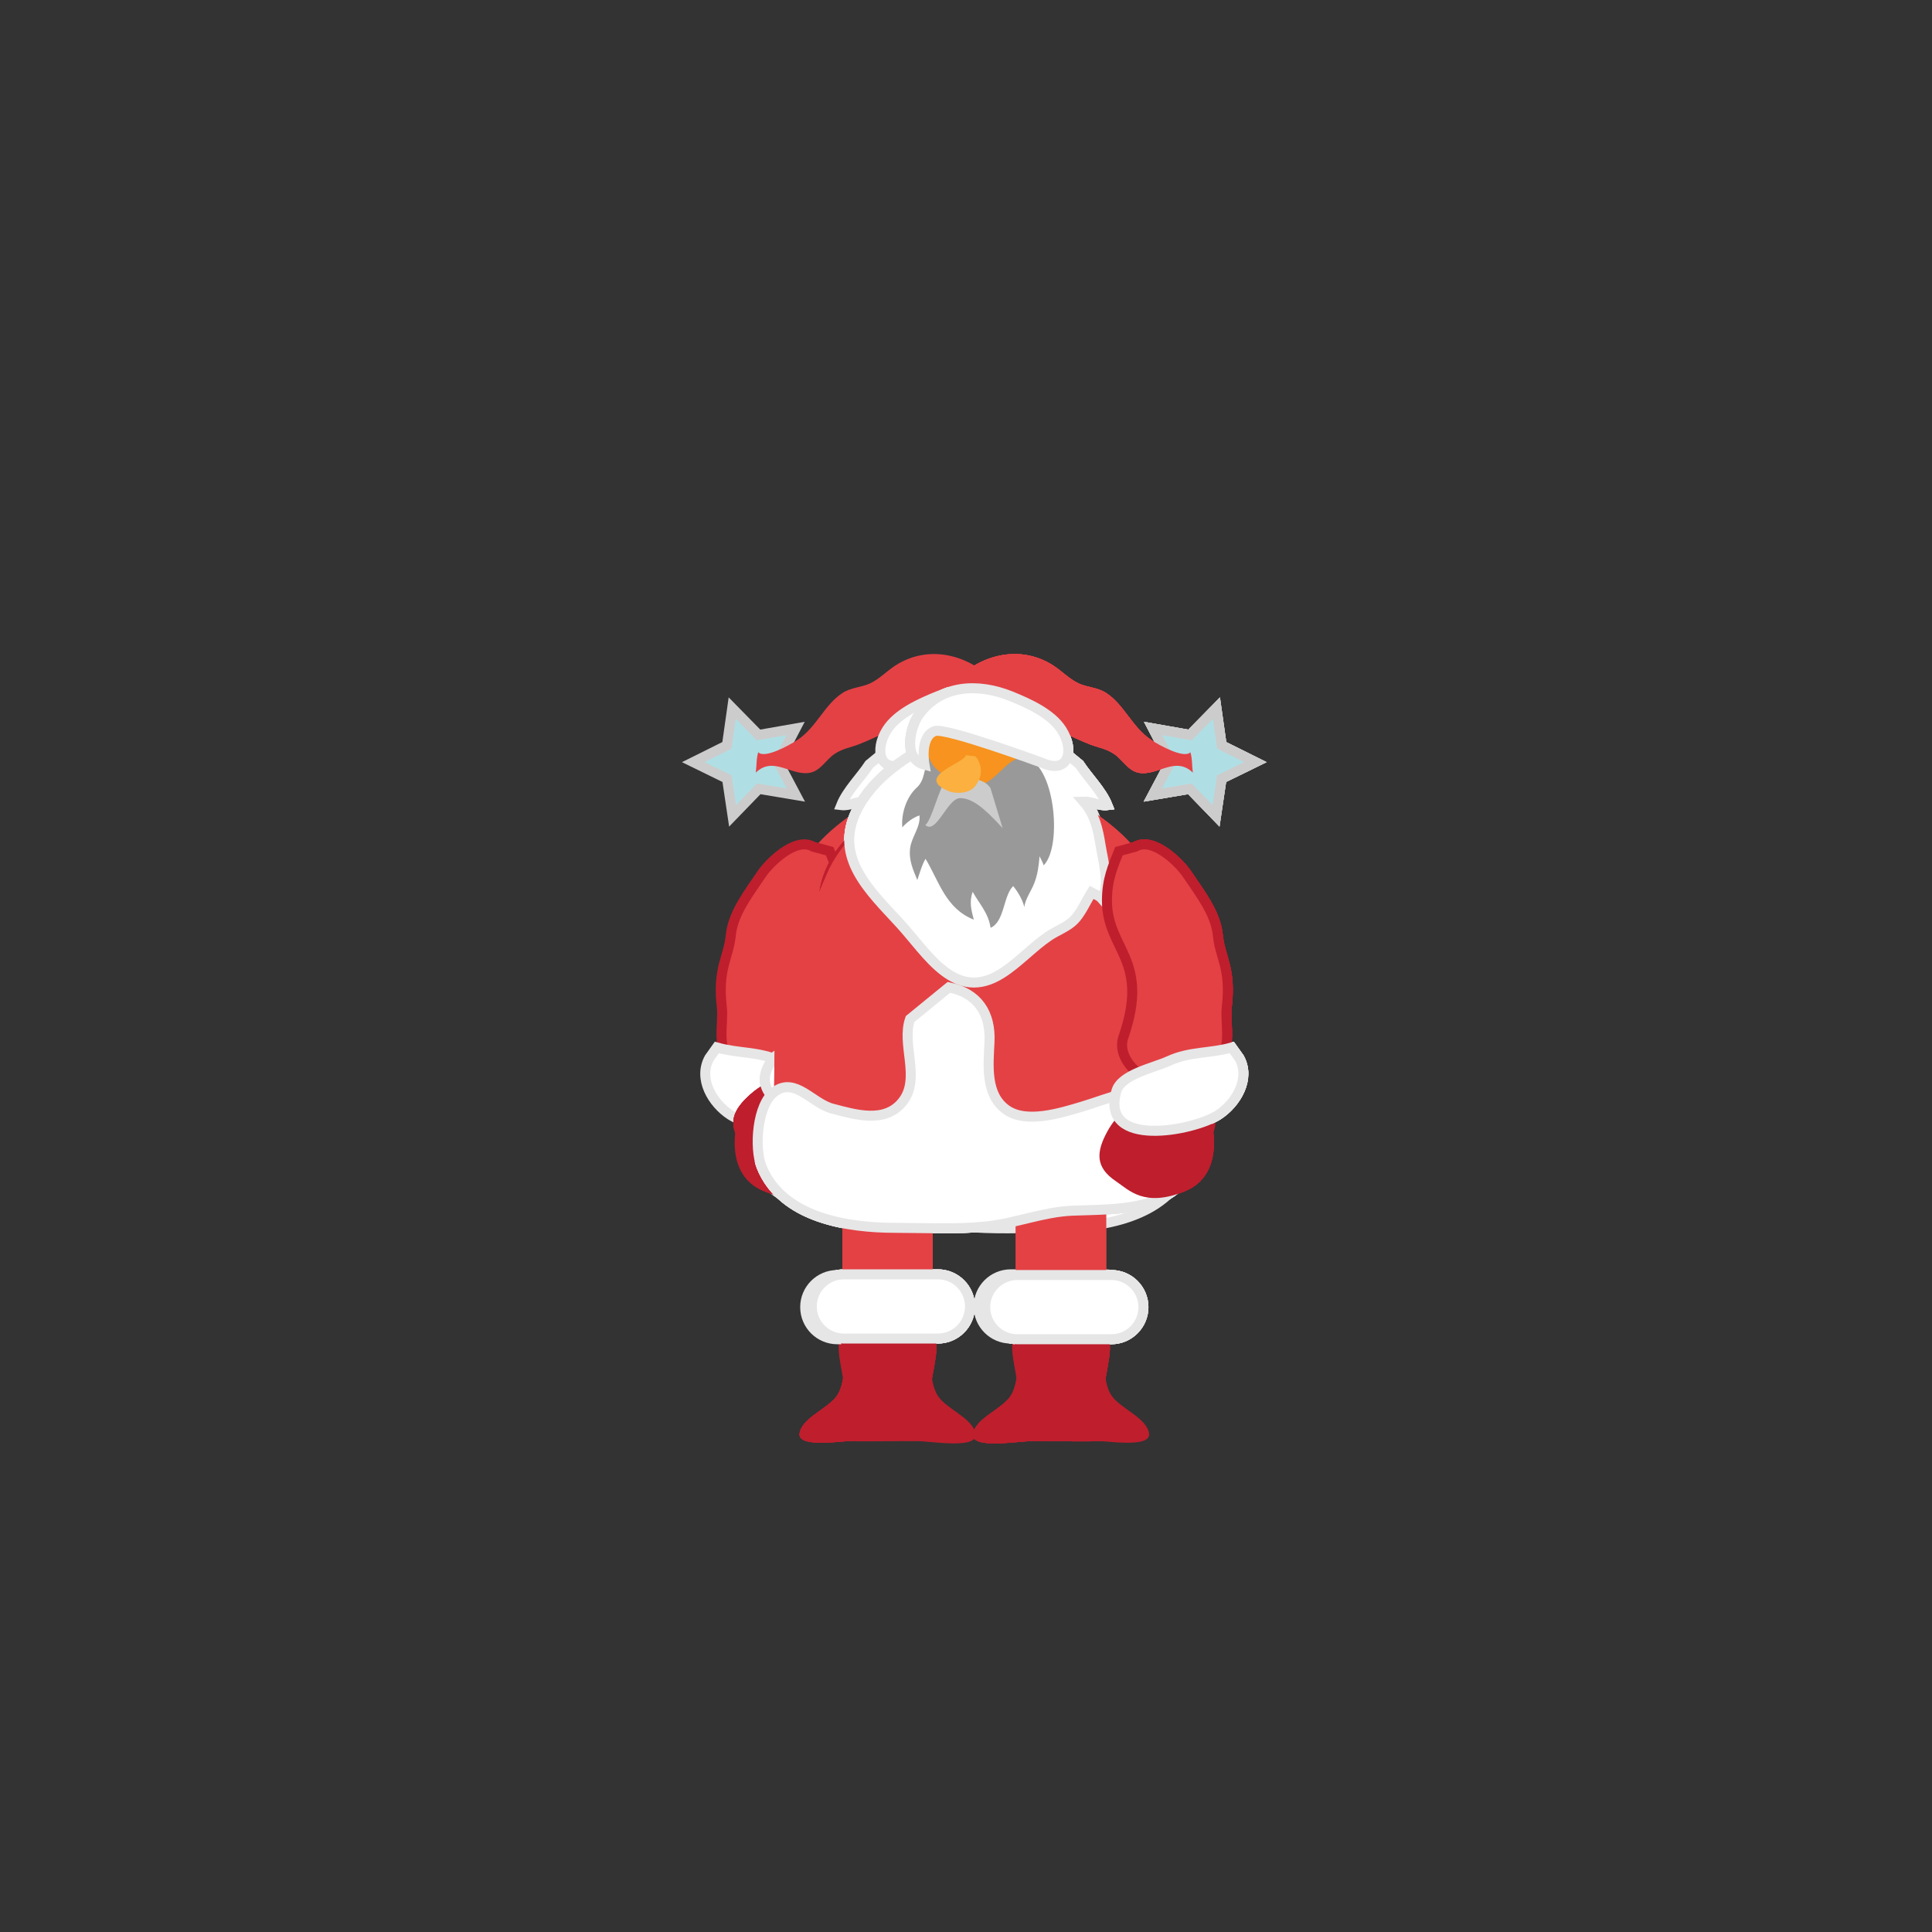 <?xml version="1.0" encoding="utf-8"?>
<!-- Generator: Adobe Illustrator 13.0.0, SVG Export Plug-In . SVG Version: 6.00 Build 14948)  -->
<!DOCTYPE svg PUBLIC "-//W3C//DTD SVG 1.1//EN" "http://www.w3.org/Graphics/SVG/1.1/DTD/svg11.dtd">
<svg version="1.1" xmlns="http://www.w3.org/2000/svg" xmlns:xlink="http://www.w3.org/1999/xlink" x="0px" y="0px" width="193px"
	 height="193px" viewBox="0 0 193 193" enable-background="new 0 0 193 193" xml:space="preserve">
<rect x="0" y="0" width="193" height="193" fill="#333333" stroke="none"/>
<g>
<g id="Santaclausdroit">
	<g id="Pied_x5F_gauche">
		<path fill="#BF1E2D" d="M111.063,133.247c-0.886,1.141-1.031,4.651-0.039,6.142c0.878,1.316,3.457,2.207,3.755,3.755
			c0.31,1.606-4.412,0.76-5.906,0.743c-2.49-0.027-5.008,0.102-7.487-0.023c-0.088-1.739,0.29-3.307,0.29-4.983
			c0-1.341-0.826-3.858-0.486-5.007c0.596-2.01,7.495-2.183,8.622-0.782L111.063,133.247z"/>
		<rect x="101.5" y="115.5" fill="#E44145" width="9" height="14"/>
		<path fill="#FFFFFF" stroke="#E6E6E6" d="M113.566,130.51c0,1.771-1.437,3.207-3.207,3.207h-9.389
			c-1.771,0-3.207-1.437-3.207-3.207l0,0c0-1.771,1.437-3.208,3.207-3.208h9.389C112.13,127.302,113.566,128.738,113.566,130.51
			L113.566,130.51z"/>

		<animateTransform id="santaclaus_anim_1" attributeName="transform"
		    type="translate"
		    additive="sum"
		    from="0"
		    to="-20"
		    begin="0;santaclaus_anim_2.end"
		    dur="0.5s"
		  />	
		<animateTransform id="santaclaus_anim_2" attributeName="transform"
		    type="translate"
		    additive="sum"
		    from="-20"
		    to="0"
		    begin="santaclaus_anim_1.end"
		    dur="0.5s"
		  />			

	</g>
	<g id="Pied_x5F_droit">
		<animateTransform id="santaclaus_anim_3" attributeName="transform"
		    type="translate"
		    additive="sum"
		    from="0 0"
		    to="20 0"
		    begin="0;santaclaus_anim_4.end"
		    dur="0.5s"
		    
		  />		
		<animateTransform id="santaclaus_anim_4" attributeName="transform"
		    type="translate"
		    additive="sum"
		    from="20 0"
		    to="0 0"
		    begin="santaclaus_anim_3.end"
		    dur="0.5s"
		  />	
		
		

		<path fill="#BF1E2D" d="M93.737,133.314c-0.886,1.141-1.031,4.652-0.039,6.143c0.878,1.316,3.457,2.207,3.755,3.754
			c0.31,1.607-4.412,0.76-5.906,0.744c-2.49-0.027-5.008,0.102-7.487-0.023c-0.088-1.74,0.29-3.307,0.29-4.984
			c0-1.34-0.826-3.857-0.486-5.006c0.596-2.01,7.495-2.184,8.622-0.783L93.737,133.314z"/>
		<rect x="84.174" y="115.568" fill="#E44145" width="9" height="14"/>
		<path fill="#FFFFFF" stroke="#E6E6E6" d="M96.24,130.578c0,1.77-1.437,3.207-3.207,3.207h-9.389c-1.771,0-3.207-1.438-3.207-3.207
			l0,0c0-1.771,1.437-3.209,3.207-3.209h9.389C94.804,127.369,96.24,128.807,96.24,130.578L96.24,130.578z"/>
	</g>
	<g id="Bras_x5F_gauche">
		
		<path fill="#E44145" stroke="#BF1E2D" d="M107.423,83.504c-2.045-0.378-3.626,3.126-3.912,4.266
			c-0.566,2.249-1.386,4.687-0.845,6.829c0.565,2.24-0.152,3.555,1.587,7.064c0.797,1.605,0.811,4.148,2.984,5.088
			c1.509,0.653,4.668,0.474,6.126-0.449c1.902-1.205,2.856-3.785,1.621-5.316c-5.17-6.414-1.392-8.731-3.063-13.375
			c-0.719-1.998-1.732-3.032-2.798-4.241L107.423,83.504z"/>
		<path fill="#BF1E2D" d="M109.615,112.147c-0.644-2.39,2.513-3.25,4.365-3.804c2.392-0.716,3.87-0.661,5.729,0.994
			c1.715,1.526,2.347,2.924,0.867,4.942c-0.938,1.278-1.782,3.465-6.142,3.283C110.075,117.383,109.615,112.147,109.615,112.147z"/>
		<path fill="#FFFFFF" stroke="#E6E6E6" d="M105.154,105.634c2.264-0.157,4.045-1.057,6.371-0.86
			c1.685,0.142,4.927-0.354,5.94,1.043c3.564,4.913-5.915,6.369-8.764,5.697c-2.079-0.49-4.278-2.303-3.897-4.642L105.154,105.634z"
			/>
	</g>
	<g id="Corp">
		<path fill="#E44145" d="M99.63,75.5c1.244,1.477,9.951,5.908,12.438,11.816c2.488,5.908,5.236,10.984,5.236,18.369
			s0.646,10.365-0.599,13.32c-1.244,2.953-15.832,3.759-18.32,3.759c-2.487,0-19.902-4.431-19.902-4.431s-1.244-25.11,1.244-31.018
			c2.488-5.908,11.195-8.862,12.439-10.34C93.41,75.5,99.63,75.5,99.63,75.5z"/>
		<path fill="#FFFFFF" stroke="#E6E6E6" d="M103.747,101.798c0.896,2.531-1.081,5.889,0.717,8.219
			c1.748,2.265,4.777,1.326,7.047,0.733c2.024-0.529,3.699-3.165,5.735-1.717c1.823,1.295,2.065,5.676,1.352,7.478
			c-2.07,5.226-8.761,6.14-13.331,6.144c-2.964,0.003-6.137,0.176-9.125-0.136c-2.939-0.306-5.668-1.452-8.605-1.576
			c-4.441-0.187-11.225,0.222-12.33-5.79c-0.559-3.039,0.558-4.943,3.217-5.76c3.003-0.922,5.305,0.305,8.104,1.143
			c2.157,0.646,5.572,1.729,7.564,0.35c2.163-1.497,1.832-4.471,1.722-6.804c-0.134-2.838,1.158-4.865,4.053-5.452L103.747,101.798z
			"/>
		<path fill="#FFFFFF" stroke="#E6E6E6" d="M86.835,76.355c-0.857,1.305-2.218,2.627-2.799,4.075
			c0.837,0.104,1.571-0.392,2.385-0.36c-1.142,1.312-1.451,2.777-1.72,4.459c-0.216,1.349-0.966,4.069-0.105,5.239
			c0.28-0.321,0.719-0.435,1.028-0.607c0.555,0.887,1.075,2.111,1.798,2.806c0.687,0.659,1.673,1.007,2.437,1.521
			c1.66,1.116,3.054,2.693,4.754,3.766c4.637,2.928,7.368-1.973,10.143-4.996c2.971-3.238,6.646-6.575,4.347-11.255
			c-1.697-3.456-5.146-5.524-8.352-7.23c-1.747-0.93-3.327-1.872-5.327-1.866c-1.062,0.003-1.924-0.185-2.881-0.241L86.835,76.355z"
			/>
	</g>
	<g id="Tete">
		<ellipse fill="#F7931E" stroke="#FFFFFF" cx="96.5" cy="75.5" rx="6" ry="5"/>
		<path fill="#999999" d="M101.875,75.703c0.532,1.098,0.346,2.193,1.214,2.984c1.029,0.939,1.559,2.599,1.433,3.959
			c-0.463-0.517-1.094-0.987-1.714-1.19c-0.125,1.154,0.775,2.118,0.93,3.24c0.162,1.181-0.277,2.18-0.715,3.213
			c-0.239-0.686-0.438-1.471-0.818-2.118c-1.362,2.251-1.99,4.95-4.824,6.081c0.263-0.978,0.465-1.796,0.115-2.782
			c-0.752,1.318-1.563,2.114-1.792,3.596c-1.399-0.61-1.252-3.18-2.254-4.173c-0.483,0.588-0.946,1.365-1.116,2.114
			c-0.067-0.784-0.692-1.626-0.983-2.373c-0.357-0.917-0.449-1.706-0.541-2.734c-0.075,0.243-0.324,0.591-0.407,0.925
			c-1.934-1.915-1.096-10.392,1.941-10.744c1.644-0.191,2.801,2.486,4.499,2.72c2.235,0.308,4.313-1.454,4.673-2.079L101.875,75.703
			z"/>
		<path fill="#CCCCCC" d="M95.715,78.731c0.451-0.691,1.239-0.884,2.071-1.04c0.893-0.167,1.496-0.42,2.329,0.237
			c0.704,0.557,1.442,4.022,2.115,4.489c-1.105,1.007-2.209-2.687-3.479-2.687c-1.215,0-2.429,1-4.251,3L95.715,78.731z"/>
		<path fill="#FBB040" d="M98.188,75.436c-0.008,0.767,5.146,2.101,1.799,3.563c-0.806,0.352-2.154,0.272-2.722-0.438
			c-1.365-1.707,0.054-3.169-0.016-3.014"/>
	</g>
	<g id="Bonet">
		<polygon fill="#AFDFE5" stroke="#CCCCCC" points="79.5,79.422 75.795,78.8 73.182,81.5 72.629,77.784 69.255,76.133 
			72.618,74.459 73.145,70.739 75.777,73.42 79.477,72.772 77.74,76.104 		"/>
		<path fill="#E44145" d="M99.903,68.377c-0.004,0.12,0,0.24,0.007,0.359c-2.609-3.274-6.975-4.501-10.458-2.259
			c-0.868,0.559-1.615,1.367-2.549,1.797c-0.873,0.402-1.879,0.391-2.741,0.951c-1.815,1.181-2.592,3.422-4.49,4.686
			c-0.853,0.568-3.32,1.909-3.926,1.235c-0.201,0.619-0.153,1.39-0.248,2.039c1.754-1.705,3.548,0.364,5.402,0.014
			c1.071-0.202,1.572-1.262,2.447-1.866c0.801-0.553,1.596-0.645,2.446-0.977c1.837-0.717,3.683-1.728,5.562-2.552
			c2.241-0.982,4.06-1.143,6.376-1.527c0.502-0.083,1.791-0.587,1.493-0.407"/>
		<path fill="#FFFFFF" stroke="#000000" d="M100.988,73.536"/>
		<path fill="#FFFFFF" stroke="#E6E6E6" d="M101.281,73.031c-1.076-0.386-10.754,3.183-10.754,3.183
			c-2.645,1.163-3.215-1.264-1.931-3.294c1.043-1.648,3.35-2.667,5.055-3.361c3.254-1.324,7.035-1.221,9.23,1.864
			c0.844,1.187,1.634,4.39-0.569,4.968C102.313,76.391,102.827,73.585,101.281,73.031z"/>
	</g>
	<g id="Bras_x5F_droit">
		<path fill="#E44145" stroke="#BF1E2D" d="M81.236,84.583c-1.796-1.047-4.47,1.715-5.125,2.69c-1.294,1.924-2.889,3.941-3.106,6.14
			c-0.227,2.299-1.347,3.292-0.898,7.184c0.206,1.781-0.642,4.179,1.085,5.799c1.199,1.125,4.232,2.025,5.916,1.65
			c2.198-0.49,3.969-2.595,3.326-4.453c-2.694-7.786,1.646-8.688,1.646-13.623c0-2.123-0.604-3.439-1.197-4.938L81.236,84.583z"/>
		<path fill="#BF1E2D" d="M73.603,112.278c0.203-2.467,3.465-2.208,5.396-2.103c2.492,0.137,3.866,0.688,5.055,2.876
			c1.096,2.017,1.218,3.546-0.857,4.943c-1.316,0.886-2.851,2.657-6.892,1.011S73.603,112.278,73.603,112.278z"/>
		<path fill="#FFFFFF" stroke="#E6E6E6" d="M71.61,104.638c2.184,0.619,4.164,0.376,6.286,1.348
			c1.538,0.704,4.757,1.335,5.238,2.993c1.69,5.829-7.723,3.99-10.176,2.395c-1.791-1.166-3.246-3.616-2.096-5.688L71.61,104.638z"
			/>
	</g>
</g>
<g id="Santaclausgauche">
	<g id="G_x5F_Pied_x5F_gauche">
		<path fill="#BF1E2D" d="M83.598,133.247c0.886,1.141,1.031,4.651,0.039,6.142c-0.878,1.316-3.457,2.207-3.755,3.755
			c-0.31,1.606,4.412,0.76,5.906,0.743c2.49-0.027,5.008,0.102,7.487-0.023c0.088-1.739-0.29-3.307-0.29-4.983
			c0-1.341,0.826-3.858,0.486-5.007c-0.596-2.01-7.495-2.183-8.622-0.782L83.598,133.247z"/>
		<rect x="84.161" y="115.5" fill="#E44145" width="9" height="14"/>
		<path fill="#FFFFFF" stroke="#E6E6E6" d="M81.095,130.51c0,1.771,1.437,3.207,3.207,3.207h9.389c1.771,0,3.207-1.437,3.207-3.207
			l0,0c0-1.771-1.437-3.208-3.207-3.208h-9.389C82.531,127.302,81.095,128.738,81.095,130.51L81.095,130.51z"/>

		<animateTransform id="g_santaclaus_anim_3" attributeName="transform"
		    type="translate"
		    additive="sum"
		    from="0 0"
		    to="20 0"
		    begin="0;g_santaclaus_anim_4.end"
		    dur="0.5s"
		    
		  />		
		<animateTransform id="g_santaclaus_anim_4" attributeName="transform"
		    type="translate"
		    additive="sum"
		    from="20 0"
		    to="0 0"
		    begin="g_santaclaus_anim_3.end"
		    dur="0.5s"
		  />	


	</g>

	<g id="G_x5F_Pied_x5F_droit">
		<path fill="#BF1E2D" d="M100.924,133.314c0.886,1.141,1.031,4.652,0.039,6.143c-0.878,1.316-3.457,2.207-3.755,3.754
			c-0.31,1.607,4.412,0.76,5.906,0.744c2.49-0.027,5.008,0.102,7.487-0.023c0.088-1.74-0.29-3.307-0.29-4.984
			c0-1.34,0.826-3.857,0.486-5.006c-0.596-2.01-7.495-2.184-8.622-0.783L100.924,133.314z"/>
		<rect x="101.487" y="115.568" fill="#E44145" width="9" height="14"/>
		<path fill="#FFFFFF" stroke="#E6E6E6" d="M98.421,130.578c0,1.77,1.437,3.207,3.207,3.207h9.389c1.771,0,3.207-1.438,3.207-3.207
			l0,0c0-1.771-1.437-3.209-3.207-3.209h-9.389C99.857,127.369,98.421,128.807,98.421,130.578L98.421,130.578z"/>

		<animateTransform id="g_santaclaus_anim_1" attributeName="transform"
		    type="translate"
		    additive="sum"
		    from="0"
		    to="-20"
		    begin="0;g_santaclaus_anim_2.end"
		    dur="0.5s"
		  />	
		<animateTransform id="g_santaclaus_anim_2" attributeName="transform"
		    type="translate"
		    additive="sum"
		    from="-20"
		    to="0"
		    begin="g_santaclaus_anim_1.end"
		    dur="0.5s"
		  />		

	</g>
	<g id="G_x5F_Bras_x5F_gauche">
		<path fill="#E44145" stroke="#BF1E2D" d="M87.238,83.504c2.045-0.378,3.626,3.126,3.912,4.266
			c0.566,2.249,1.386,4.687,0.845,6.829c-0.565,2.24,0.152,3.555-1.587,7.064c-0.797,1.605-0.811,4.148-2.984,5.088
			c-1.509,0.653-4.668,0.474-6.126-0.449c-1.902-1.205-2.856-3.785-1.621-5.316c5.17-6.414,1.392-8.731,3.063-13.375
			c0.719-1.998,1.732-3.032,2.798-4.241L87.238,83.504z"/>
		<path fill="#BF1E2D" d="M85.046,112.147c0.644-2.39-2.513-3.25-4.365-3.804c-2.392-0.716-3.87-0.661-5.729,0.994
			c-1.715,1.526-2.347,2.924-0.867,4.942c0.938,1.278,1.782,3.465,6.142,3.283C84.586,117.383,85.046,112.147,85.046,112.147z"/>
		<path fill="#FFFFFF" stroke="#E6E6E6" d="M89.507,105.634c-2.264-0.157-4.045-1.057-6.371-0.86
			c-1.685,0.142-4.927-0.354-5.94,1.043c-3.564,4.913,5.915,6.369,8.764,5.697c2.079-0.49,4.278-2.303,3.897-4.642L89.507,105.634z"
			/>


	</g>
	<g id="G_x5F_Corp">
		<path fill="#E44145" d="M95.031,75.5c-1.244,1.477-9.951,5.908-12.438,11.816c-2.488,5.908-5.236,10.984-5.236,18.369
			s-0.646,10.365,0.599,13.32c1.244,2.953,15.832,3.759,18.32,3.759c2.487,0,19.901-4.431,19.901-4.431s1.244-25.11-1.243-31.018
			c-2.488-5.908-11.195-8.862-12.439-10.34C101.251,75.5,95.031,75.5,95.031,75.5z"/>
		<path fill="#FFFFFF" stroke="#E6E6E6" d="M90.914,101.798c-0.896,2.531,1.081,5.889-0.717,8.219
			c-1.748,2.265-4.777,1.326-7.047,0.733c-2.024-0.529-3.699-3.165-5.735-1.717c-1.823,1.295-2.065,5.676-1.352,7.478
			c2.07,5.226,8.761,6.14,13.331,6.144c2.964,0.003,6.137,0.176,9.125-0.136c2.939-0.306,5.668-1.452,8.605-1.576
			c4.441-0.187,11.225,0.222,12.329-5.79c0.559-3.039-0.558-4.943-3.217-5.76c-3.003-0.922-5.305,0.305-8.104,1.143
			c-2.157,0.646-5.572,1.729-7.563,0.35c-2.163-1.497-1.832-4.471-1.722-6.804c0.134-2.838-1.158-4.865-4.053-5.452L90.914,101.798z
			"/>
		<path fill="#FFFFFF" stroke="#E6E6E6" d="M107.825,76.355c0.857,1.305,2.219,2.627,2.8,4.075c-0.838,0.104-1.571-0.392-2.386-0.36
			c1.143,1.312,1.451,2.777,1.721,4.459c0.216,1.349,0.966,4.069,0.104,5.239c-0.279-0.321-0.719-0.435-1.027-0.607
			c-0.555,0.887-1.075,2.111-1.799,2.806c-0.687,0.659-1.673,1.007-2.437,1.521c-1.659,1.116-3.054,2.693-4.754,3.766
			c-4.637,2.928-7.368-1.973-10.143-4.996c-2.971-3.238-6.646-6.575-4.347-11.255c1.697-3.456,5.146-5.524,8.352-7.23
			c1.747-0.93,3.327-1.872,5.327-1.866c1.062,0.003,1.924-0.185,2.881-0.241L107.825,76.355z"/>
	</g>
	<g id="G_x5F_Tete">
		<ellipse fill="#F7931E" stroke="#FFFFFF" cx="98.161" cy="75.5" rx="6" ry="5"/>
		<path fill="#999999" d="M92.786,75.703c-0.532,1.098-0.346,2.193-1.214,2.984c-1.029,0.939-1.559,2.599-1.433,3.959
			c0.463-0.517,1.094-0.987,1.714-1.19c0.125,1.154-0.775,2.118-0.93,3.24c-0.162,1.181,0.277,2.18,0.715,3.213
			c0.239-0.686,0.438-1.471,0.818-2.118c1.362,2.251,1.99,4.95,4.824,6.081c-0.263-0.978-0.465-1.796-0.115-2.782
			c0.752,1.318,1.563,2.114,1.792,3.596c1.399-0.61,1.253-3.18,2.254-4.173c0.482,0.588,0.945,1.365,1.116,2.114
			c0.067-0.784,0.692-1.626,0.982-2.373c0.357-0.917,0.449-1.706,0.541-2.734c0.075,0.243,0.324,0.591,0.406,0.925
			c1.934-1.915,1.096-10.392-1.94-10.744c-1.644-0.191-2.801,2.486-4.499,2.72c-2.235,0.308-4.313-1.454-4.673-2.079L92.786,75.703z
			"/>
		<path fill="#CCCCCC" d="M98.946,78.731c-0.451-0.691-1.239-0.884-2.071-1.04c-0.893-0.167-1.496-0.42-2.329,0.237
			c-0.704,0.557-1.442,4.022-2.115,4.489c1.105,1.007,2.209-2.687,3.479-2.687c1.215,0,2.429,1,4.251,3L98.946,78.731z"/>
		<path fill="#FBB040" d="M96.473,75.436c0.008,0.767-5.146,2.101-1.799,3.563c0.806,0.352,2.154,0.272,2.722-0.438
			c1.365-1.707-0.054-3.169,0.016-3.014"/>
	</g>
	<g id="G_x5F_Bonet">
		<polygon fill="#AFDFE5" stroke="#CCCCCC" points="115.161,79.422 118.866,78.8 121.479,81.5 122.031,77.784 125.406,76.133 
			122.043,74.459 121.516,70.739 118.884,73.42 115.184,72.772 116.921,76.104 		"/>
		<path fill="#E44145" d="M94.758,68.377c0.004,0.12,0,0.24-0.007,0.359c2.609-3.274,6.975-4.501,10.458-2.259
			c0.868,0.559,1.615,1.367,2.549,1.797c0.873,0.402,1.88,0.391,2.741,0.951c1.814,1.181,2.592,3.422,4.49,4.686
			c0.853,0.568,3.32,1.909,3.926,1.235c0.201,0.619,0.152,1.39,0.247,2.039c-1.754-1.705-3.548,0.364-5.401,0.014
			c-1.071-0.202-1.572-1.262-2.447-1.866c-0.802-0.553-1.597-0.645-2.446-0.977c-1.838-0.717-3.683-1.728-5.562-2.552
			c-2.241-0.982-4.06-1.143-6.376-1.527c-0.502-0.083-1.791-0.587-1.493-0.407"/>
		<path fill="#FFFFFF" stroke="#000000" d="M93.673,73.536"/>
		<path fill="#FFFFFF" stroke="#E6E6E6" d="M93.38,73.031c1.076-0.386,10.754,3.183,10.754,3.183
			c2.645,1.163,3.215-1.264,1.931-3.294c-1.043-1.648-3.351-2.667-5.055-3.361c-3.255-1.324-7.035-1.221-9.23,1.864
			c-0.844,1.187-1.634,4.39,0.569,4.968C92.349,76.391,91.834,73.585,93.38,73.031z"/>
	</g>
	<g id="G_x5F_Bras_x5F_droit">
		<path fill="#E44145" stroke="#BF1E2D" d="M113.425,84.583c1.796-1.047,4.47,1.715,5.125,2.69c1.294,1.924,2.889,3.941,3.106,6.14
			c0.227,2.299,1.347,3.292,0.897,7.184c-0.205,1.781,0.643,4.179-1.085,5.799c-1.198,1.125-4.232,2.025-5.916,1.65
			c-2.197-0.49-3.969-2.595-3.326-4.453c2.694-7.786-1.646-8.688-1.646-13.623c0-2.123,0.604-3.439,1.197-4.938L113.425,84.583z"/>
		<path fill="#BF1E2D" d="M121.059,112.278c-0.203-2.467-3.465-2.208-5.396-2.103c-2.492,0.137-3.866,0.688-5.056,2.876
			c-1.096,2.017-1.218,3.546,0.857,4.943c1.316,0.886,2.852,2.657,6.892,1.011C122.397,117.359,121.059,112.278,121.059,112.278z"/>
		<path fill="#FFFFFF" stroke="#E6E6E6" d="M123.051,104.638c-2.184,0.619-4.164,0.376-6.286,1.348
			c-1.538,0.704-4.757,1.335-5.237,2.993c-1.69,5.829,7.723,3.99,10.176,2.395c1.79-1.166,3.245-3.616,2.096-5.688L123.051,104.638z
			"/>
	</g>
</g>
<g id="Santaclaushaut">
	<g id="H_x5F_Pied_x5F_gauche">
		<path fill="#BF1E2D" d="M83.598,133.247c0.886,1.141,1.031,4.651,0.039,6.142c-0.878,1.316-3.457,2.207-3.755,3.755
			c-0.31,1.606,4.412,0.76,5.906,0.743c2.49-0.027,5.008,0.102,7.487-0.023c0.088-1.739-0.29-3.307-0.29-4.983
			c0-1.341,0.826-3.858,0.486-5.007c-0.596-2.01-7.495-2.183-8.622-0.782L83.598,133.247z"/>
		<rect x="84.161" y="115.5" fill="#E44145" width="9" height="14"/>
		<path fill="#FFFFFF" stroke="#E6E6E6" d="M81.095,130.51c0,1.771,1.437,3.207,3.207,3.207h9.389c1.771,0,3.207-1.437,3.207-3.207
			l0,0c0-1.771-1.437-3.208-3.207-3.208h-9.389C82.531,127.302,81.095,128.738,81.095,130.51L81.095,130.51z"/>

		<animateTransform id="h_santaclaus_anim_3" attributeName="transform"
		    type="translate"
		    additive="sum"
		    from="0 0"
		    to="0 -5"
		    begin="0;h_santaclaus_anim_4.end"
		    dur="0.25s"
		    
		  />		
		<animateTransform id="h_santaclaus_anim_4" attributeName="transform"
		    type="translate"
		    additive="sum"
		    from="0 -5"
		    to="0 0"
		    begin="h_santaclaus_anim_3.end"
		    dur="0.25s"
		  />	

	</g>
	<g id="H_x5F_Pied_x5F_droit">
		<path fill="#BF1E2D" d="M100.924,133.314c0.886,1.141,1.031,4.652,0.039,6.143c-0.878,1.316-3.457,2.207-3.755,3.754
			c-0.31,1.607,4.412,0.76,5.906,0.744c2.49-0.027,5.008,0.102,7.487-0.023c0.088-1.74-0.29-3.307-0.29-4.984
			c0-1.34,0.826-3.857,0.486-5.006c-0.596-2.01-7.495-2.184-8.622-0.783L100.924,133.314z"/>
		<rect x="101.487" y="115.568" fill="#E44145" width="9" height="14"/>
		<path fill="#FFFFFF" stroke="#E6E6E6" d="M98.421,130.578c0,1.77,1.437,3.207,3.207,3.207h9.389c1.771,0,3.207-1.438,3.207-3.207
			l0,0c0-1.771-1.437-3.209-3.207-3.209h-9.389C99.857,127.369,98.421,128.807,98.421,130.578L98.421,130.578z"/>

		<animateTransform id="h_santaclaus_anim_6" attributeName="transform"
		    type="translate"
		    additive="sum"
		    from="0 0"
		    to="0 5"
		    begin="0;h_santaclaus_anim_7.end"
		    dur="0.25s"
		    
		  />		
		<animateTransform id="h_santaclaus_anim_7" attributeName="transform"
		    type="translate"
		    additive="sum"
		    from="0 5"
		    to="0 0"
		    begin="h_santaclaus_anim_6.end"
		    dur="0.25s"
		  />	

	</g>
	<g id="H_x5F_Bras_x5F_gauche">
		<path fill="#E44145" stroke="#BF1E2D" d="M87.238,83.504c2.045-0.378,3.626,3.126,3.912,4.266
			c0.566,2.249,1.386,4.687,0.845,6.829c-0.565,2.24,0.152,3.555-1.587,7.064c-0.797,1.605-0.811,4.148-2.984,5.088
			c-1.509,0.653-4.668,0.474-6.126-0.449c-1.902-1.205-2.856-3.785-1.621-5.316c5.17-6.414,1.392-8.731,3.063-13.375
			c0.719-1.998,1.732-3.032,2.798-4.241L87.238,83.504z"/>
		<path fill="#BF1E2D" d="M85.046,112.147c0.644-2.39-2.513-3.25-4.365-3.804c-2.392-0.716-3.87-0.661-5.729,0.994
			c-1.715,1.526-2.347,2.924-0.867,4.942c0.938,1.278,1.782,3.465,6.142,3.283C84.586,117.383,85.046,112.147,85.046,112.147z"/>
		<path fill="#FFFFFF" stroke="#E6E6E6" d="M89.507,105.634c-2.264-0.157-4.045-1.057-6.371-0.86
			c-1.685,0.142-4.927-0.354-5.94,1.043c-3.564,4.913,5.915,6.369,8.764,5.697c2.079-0.49,4.278-2.303,3.897-4.642L89.507,105.634z"
			/>
	</g>
	<g id="H_x5F_Corp">
		<path fill="#E44145" d="M95.031,75.5c-1.244,1.477-9.951,5.908-12.438,11.816c-2.488,5.908-5.236,10.984-5.236,18.369
			s-0.646,10.365,0.599,13.32c1.244,2.953,15.832,3.759,18.32,3.759c2.487,0,19.901-4.431,19.901-4.431s1.244-25.11-1.243-31.018
			c-2.488-5.908-11.195-8.862-12.439-10.34C101.251,75.5,95.031,75.5,95.031,75.5z"/>
		<path fill="#FFFFFF" stroke="#E6E6E6" d="M90.914,101.798c-0.896,2.531,1.081,5.889-0.717,8.219
			c-1.748,2.265-4.777,1.326-7.047,0.733c-2.024-0.529-3.699-3.165-5.735-1.717c-1.823,1.295-2.065,5.676-1.352,7.478
			c2.07,5.226,8.761,6.14,13.331,6.144c2.964,0.003,6.137,0.176,9.125-0.136c2.939-0.306,5.668-1.452,8.605-1.576
			c4.441-0.187,11.225,0.222,12.329-5.79c0.559-3.039-0.558-4.943-3.217-5.76c-3.003-0.922-5.305,0.305-8.104,1.143
			c-2.157,0.646-5.572,1.729-7.563,0.35c-2.163-1.497-1.832-4.471-1.722-6.804c0.134-2.838-1.158-4.865-4.053-5.452L90.914,101.798z
			"/>
		<path fill="#FFFFFF" stroke="#E6E6E6" d="M107.825,76.355c0.857,1.305,2.219,2.627,2.8,4.075c-0.838,0.104-1.571-0.392-2.386-0.36
			c1.143,1.312,1.451,2.777,1.721,4.459c0.216,1.349,0.966,4.069,0.104,5.239c-0.279-0.321-0.719-0.435-1.027-0.607
			c-0.555,0.887-1.075,2.111-1.799,2.806c-0.687,0.659-1.673,1.007-2.437,1.521c-1.659,1.116-3.054,2.693-4.754,3.766
			c-4.637,2.928-7.368-1.973-10.143-4.996c-2.971-3.238-6.646-6.575-4.347-11.255c1.697-3.456,5.146-5.524,8.352-7.23
			c1.747-0.93,3.327-1.872,5.327-1.866c1.062,0.003,1.924-0.185,2.881-0.241L107.825,76.355z"/>
	</g>
	<g id="H_x5F_Tete">
		<ellipse fill="#F7931E" stroke="#FFFFFF" cx="98.161" cy="75.5" rx="6" ry="5"/>
		<path fill="#999999" d="M92.786,75.703c-0.532,1.098-0.346,2.193-1.214,2.984c-1.029,0.939-1.559,2.599-1.433,3.959
			c0.463-0.517,1.094-0.987,1.714-1.19c0.125,1.154-0.775,2.118-0.93,3.24c-0.162,1.181,0.277,2.18,0.715,3.213
			c0.239-0.686,0.438-1.471,0.818-2.118c1.362,2.251,1.99,4.95,4.824,6.081c-0.263-0.978-0.465-1.796-0.115-2.782
			c0.752,1.318,1.563,2.114,1.792,3.596c1.399-0.61,1.253-3.18,2.254-4.173c0.482,0.588,0.945,1.365,1.116,2.114
			c0.067-0.784,0.692-1.626,0.982-2.373c0.357-0.917,0.449-1.706,0.541-2.734c0.075,0.243,0.324,0.591,0.406,0.925
			c1.934-1.915,1.096-10.392-1.94-10.744c-1.644-0.191-2.801,2.486-4.499,2.72c-2.235,0.308-4.313-1.454-4.673-2.079L92.786,75.703z
			"/>
		<path fill="#CCCCCC" d="M98.946,78.731c-0.451-0.691-1.239-0.884-2.071-1.04c-0.893-0.167-1.496-0.42-2.329,0.237
			c-0.704,0.557-1.442,4.022-2.115,4.489c1.105,1.007,2.209-2.687,3.479-2.687c1.215,0,2.429,1,4.251,3L98.946,78.731z"/>
		<path fill="#FBB040" d="M96.473,75.436c0.008,0.767-5.146,2.101-1.799,3.563c0.806,0.352,2.154,0.272,2.722-0.438
			c1.365-1.707-0.054-3.169,0.016-3.014"/>
	</g>
	<g id="H_x5F_Bonet">
		<polygon fill="#AFDFE5" stroke="#CCCCCC" points="115.161,79.422 118.866,78.8 121.479,81.5 122.031,77.784 125.406,76.133 
			122.043,74.459 121.516,70.739 118.884,73.42 115.184,72.772 116.921,76.104 		"/>
		<path fill="#E44145" d="M94.758,68.377c0.004,0.12,0,0.24-0.007,0.359c2.609-3.274,6.975-4.501,10.458-2.259
			c0.868,0.559,1.615,1.367,2.549,1.797c0.873,0.402,1.88,0.391,2.741,0.951c1.814,1.181,2.592,3.422,4.49,4.686
			c0.853,0.568,3.32,1.909,3.926,1.235c0.201,0.619,0.152,1.39,0.247,2.039c-1.754-1.705-3.548,0.364-5.401,0.014
			c-1.071-0.202-1.572-1.262-2.447-1.866c-0.802-0.553-1.597-0.645-2.446-0.977c-1.838-0.717-3.683-1.728-5.562-2.552
			c-2.241-0.982-4.06-1.143-6.376-1.527c-0.502-0.083-1.791-0.587-1.493-0.407"/>
		<path fill="#FFFFFF" stroke="#000000" d="M93.673,73.536"/>
		<path fill="#FFFFFF" stroke="#E6E6E6" d="M93.38,73.031c1.076-0.386,10.754,3.183,10.754,3.183
			c2.645,1.163,3.215-1.264,1.931-3.294c-1.043-1.648-3.351-2.667-5.055-3.361c-3.255-1.324-7.035-1.221-9.23,1.864
			c-0.844,1.187-1.634,4.39,0.569,4.968C92.349,76.391,91.834,73.585,93.38,73.031z"/>
	</g>
	<g id="H_x5F_Bras_x5F_droit">
		<path fill="#E44145" stroke="#BF1E2D" d="M113.425,84.583c1.796-1.047,4.47,1.715,5.125,2.69c1.294,1.924,2.889,3.941,3.106,6.14
			c0.227,2.299,1.347,3.292,0.897,7.184c-0.205,1.781,0.643,4.179-1.085,5.799c-1.198,1.125-4.232,2.025-5.916,1.65
			c-2.197-0.49-3.969-2.595-3.326-4.453c2.694-7.786-1.646-8.688-1.646-13.623c0-2.123,0.604-3.439,1.197-4.938L113.425,84.583z"/>
		<path fill="#BF1E2D" d="M121.059,112.278c-0.203-2.467-3.465-2.208-5.396-2.103c-2.492,0.137-3.866,0.688-5.056,2.876
			c-1.096,2.017-1.218,3.546,0.857,4.943c1.316,0.886,2.852,2.657,6.892,1.011C122.397,117.359,121.059,112.278,121.059,112.278z"/>
		<path fill="#FFFFFF" stroke="#E6E6E6" d="M123.051,104.638c-2.184,0.619-4.164,0.376-6.286,1.348
			c-1.538,0.704-4.757,1.335-5.237,2.993c-1.69,5.829,7.723,3.99,10.176,2.395c1.79-1.166,3.245-3.616,2.096-5.688L123.051,104.638z
			"/>
	</g>
</g>
<g id="Santaclausbas">
	<g id="H_x5F_Pied_x5F_gauche_copy">
		<path fill="#BF1E2D" d="M83.598,133.247c0.886,1.141,1.031,4.651,0.039,6.142c-0.878,1.316-3.457,2.207-3.755,3.755
			c-0.31,1.606,4.412,0.76,5.906,0.743c2.49-0.027,5.008,0.102,7.487-0.023c0.088-1.739-0.29-3.307-0.29-4.983
			c0-1.341,0.826-3.858,0.486-5.007c-0.596-2.01-7.495-2.183-8.622-0.782L83.598,133.247z"/>
		<rect x="84.161" y="115.5" fill="#E44145" width="9" height="14"/>
		<path fill="#FFFFFF" stroke="#E6E6E6" d="M81.095,130.51c0,1.771,1.437,3.207,3.207,3.207h9.389c1.771,0,3.207-1.437,3.207-3.207
			l0,0c0-1.771-1.437-3.208-3.207-3.208h-9.389C82.531,127.302,81.095,128.738,81.095,130.51L81.095,130.51z"/>
	</g>
	<g id="H_x5F_Pied_x5F_droit_copy">
		<path fill="#BF1E2D" d="M100.924,133.314c0.886,1.141,1.031,4.652,0.039,6.143c-0.878,1.316-3.457,2.207-3.755,3.754
			c-0.31,1.607,4.412,0.76,5.906,0.744c2.49-0.027,5.008,0.102,7.487-0.023c0.088-1.74-0.29-3.307-0.29-4.984
			c0-1.34,0.826-3.857,0.486-5.006c-0.596-2.01-7.495-2.184-8.622-0.783L100.924,133.314z"/>
		<rect x="101.487" y="115.568" fill="#E44145" width="9" height="14"/>
		<path fill="#FFFFFF" stroke="#E6E6E6" d="M98.421,130.578c0,1.77,1.437,3.207,3.207,3.207h9.389c1.771,0,3.207-1.438,3.207-3.207
			l0,0c0-1.771-1.437-3.209-3.207-3.209h-9.389C99.857,127.369,98.421,128.807,98.421,130.578L98.421,130.578z"/>
	</g>
	<g id="H_x5F_Bras_x5F_gauche_copy">
		<path fill="#E44145" stroke="#BF1E2D" d="M87.238,83.504c2.045-0.378,3.626,3.126,3.912,4.266
			c0.566,2.249,1.386,4.687,0.845,6.829c-0.565,2.24,0.152,3.555-1.587,7.064c-0.797,1.605-0.811,4.148-2.984,5.088
			c-1.509,0.653-4.668,0.474-6.126-0.449c-1.902-1.205-2.856-3.785-1.621-5.316c5.17-6.414,1.392-8.731,3.063-13.375
			c0.719-1.998,1.732-3.032,2.798-4.241L87.238,83.504z"/>
		<path fill="#BF1E2D" d="M85.046,112.147c0.644-2.39-2.513-3.25-4.365-3.804c-2.392-0.716-3.87-0.661-5.729,0.994
			c-1.715,1.526-2.347,2.924-0.867,4.942c0.938,1.278,1.782,3.465,6.142,3.283C84.586,117.383,85.046,112.147,85.046,112.147z"/>
		<path fill="#FFFFFF" stroke="#E6E6E6" d="M89.507,105.634c-2.264-0.157-4.045-1.057-6.371-0.86
			c-1.685,0.142-4.927-0.354-5.94,1.043c-3.564,4.913,5.915,6.369,8.764,5.697c2.079-0.49,4.278-2.303,3.897-4.642L89.507,105.634z"
			/>
	</g>
	<g id="H_x5F_Corp_copy">
		<path fill="#E44145" d="M95.031,75.5c-1.244,1.477-9.951,5.908-12.438,11.816c-2.488,5.908-5.236,10.984-5.236,18.369
			s-0.646,10.365,0.599,13.32c1.244,2.953,15.832,3.759,18.32,3.759c2.487,0,19.901-4.431,19.901-4.431s1.244-25.11-1.243-31.018
			c-2.488-5.908-11.195-8.862-12.439-10.34C101.251,75.5,95.031,75.5,95.031,75.5z"/>
		<path fill="#FFFFFF" stroke="#E6E6E6" d="M90.914,101.798c-0.896,2.531,1.081,5.889-0.717,8.219
			c-1.748,2.265-4.777,1.326-7.047,0.733c-2.024-0.529-3.699-3.165-5.735-1.717c-1.823,1.295-2.065,5.676-1.352,7.478
			c2.07,5.226,8.761,6.14,13.331,6.144c2.964,0.003,6.137,0.176,9.125-0.136c2.939-0.306,5.668-1.452,8.605-1.576
			c4.441-0.187,11.225,0.222,12.329-5.79c0.559-3.039-0.558-4.943-3.217-5.76c-3.003-0.922-5.305,0.305-8.104,1.143
			c-2.157,0.646-5.572,1.729-7.563,0.35c-2.163-1.497-1.832-4.471-1.722-6.804c0.134-2.838-1.158-4.865-4.053-5.452L90.914,101.798z
			"/>
		<path fill="#FFFFFF" stroke="#E6E6E6" d="M107.825,76.355c0.857,1.305,2.219,2.627,2.8,4.075c-0.838,0.104-1.571-0.392-2.386-0.36
			c1.143,1.312,1.451,2.777,1.721,4.459c0.216,1.349,0.966,4.069,0.104,5.239c-0.279-0.321-0.719-0.435-1.027-0.607
			c-0.555,0.887-1.075,2.111-1.799,2.806c-0.687,0.659-1.673,1.007-2.437,1.521c-1.659,1.116-3.054,2.693-4.754,3.766
			c-4.637,2.928-7.368-1.973-10.143-4.996c-2.971-3.238-6.646-6.575-4.347-11.255c1.697-3.456,5.146-5.524,8.352-7.23
			c1.747-0.93,3.327-1.872,5.327-1.866c1.062,0.003,1.924-0.185,2.881-0.241L107.825,76.355z"/>
	</g>
	<g id="H_x5F_Tete_copy">
		<ellipse fill="#F7931E" stroke="#FFFFFF" cx="98.161" cy="75.5" rx="6" ry="5"/>
		<path fill="#999999" d="M92.786,75.703c-0.532,1.098-0.346,2.193-1.214,2.984c-1.029,0.939-1.559,2.599-1.433,3.959
			c0.463-0.517,1.094-0.987,1.714-1.19c0.125,1.154-0.775,2.118-0.93,3.24c-0.162,1.181,0.277,2.18,0.715,3.213
			c0.239-0.686,0.438-1.471,0.818-2.118c1.362,2.251,1.99,4.95,4.824,6.081c-0.263-0.978-0.465-1.796-0.115-2.782
			c0.752,1.318,1.563,2.114,1.792,3.596c1.399-0.61,1.253-3.18,2.254-4.173c0.482,0.588,0.945,1.365,1.116,2.114
			c0.067-0.784,0.692-1.626,0.982-2.373c0.357-0.917,0.449-1.706,0.541-2.734c0.075,0.243,0.324,0.591,0.406,0.925
			c1.934-1.915,1.096-10.392-1.94-10.744c-1.644-0.191-2.801,2.486-4.499,2.72c-2.235,0.308-4.313-1.454-4.673-2.079L92.786,75.703z
			"/>
		<path fill="#CCCCCC" d="M98.946,78.731c-0.451-0.691-1.239-0.884-2.071-1.04c-0.893-0.167-1.496-0.42-2.329,0.237
			c-0.704,0.557-1.442,4.022-2.115,4.489c1.105,1.007,2.209-2.687,3.479-2.687c1.215,0,2.429,1,4.251,3L98.946,78.731z"/>
		<path fill="#FBB040" d="M96.473,75.436c0.008,0.767-5.146,2.101-1.799,3.563c0.806,0.352,2.154,0.272,2.722-0.438
			c1.365-1.707-0.054-3.169,0.016-3.014"/>
	</g>
	<g id="H_x5F_Bonet_copy">
		<polygon fill="#AFDFE5" stroke="#CCCCCC" points="115.161,79.422 118.866,78.8 121.479,81.5 122.031,77.784 125.406,76.133 
			122.043,74.459 121.516,70.739 118.884,73.42 115.184,72.772 116.921,76.104 		"/>
		<path fill="#E44145" d="M94.758,68.377c0.004,0.12,0,0.24-0.007,0.359c2.609-3.274,6.975-4.501,10.458-2.259
			c0.868,0.559,1.615,1.367,2.549,1.797c0.873,0.402,1.88,0.391,2.741,0.951c1.814,1.181,2.592,3.422,4.49,4.686
			c0.853,0.568,3.32,1.909,3.926,1.235c0.201,0.619,0.152,1.39,0.247,2.039c-1.754-1.705-3.548,0.364-5.401,0.014
			c-1.071-0.202-1.572-1.262-2.447-1.866c-0.802-0.553-1.597-0.645-2.446-0.977c-1.838-0.717-3.683-1.728-5.562-2.552
			c-2.241-0.982-4.06-1.143-6.376-1.527c-0.502-0.083-1.791-0.587-1.493-0.407"/>
		<path fill="#FFFFFF" stroke="#000000" d="M93.673,73.536"/>
		<path fill="#FFFFFF" stroke="#E6E6E6" d="M93.38,73.031c1.076-0.386,10.754,3.183,10.754,3.183
			c2.645,1.163,3.215-1.264,1.931-3.294c-1.043-1.648-3.351-2.667-5.055-3.361c-3.255-1.324-7.035-1.221-9.23,1.864
			c-0.844,1.187-1.634,4.39,0.569,4.968C92.349,76.391,91.834,73.585,93.38,73.031z"/>
	</g>
	<g id="H_x5F_Bras_x5F_droit_copy">
		<path fill="#E44145" stroke="#BF1E2D" d="M113.425,84.583c1.796-1.047,4.47,1.715,5.125,2.69c1.294,1.924,2.889,3.941,3.106,6.14
			c0.227,2.299,1.347,3.292,0.897,7.184c-0.205,1.781,0.643,4.179-1.085,5.799c-1.198,1.125-4.232,2.025-5.916,1.65
			c-2.197-0.49-3.969-2.595-3.326-4.453c2.694-7.786-1.646-8.688-1.646-13.623c0-2.123,0.604-3.439,1.197-4.938L113.425,84.583z"/>
		<path fill="#BF1E2D" d="M121.059,112.278c-0.203-2.467-3.465-2.208-5.396-2.103c-2.492,0.137-3.866,0.688-5.056,2.876
			c-1.096,2.017-1.218,3.546,0.857,4.943c1.316,0.886,2.852,2.657,6.892,1.011C122.397,117.359,121.059,112.278,121.059,112.278z"/>
		<path fill="#FFFFFF" stroke="#E6E6E6" d="M123.051,104.638c-2.184,0.619-4.164,0.376-6.286,1.348
			c-1.538,0.704-4.757,1.335-5.237,2.993c-1.69,5.829,7.723,3.99,10.176,2.395c1.79-1.166,3.245-3.616,2.096-5.688L123.051,104.638z
			"/>
	</g>
</g>
<g id="Santaclausarret">
	<g id="G_x5F_Pied_x5F_gauche_copy">
		<path fill="#BF1E2D" d="M83.598,133.247c0.886,1.141,1.031,4.651,0.039,6.142c-0.878,1.316-3.457,2.207-3.755,3.755
			c-0.31,1.606,4.412,0.76,5.906,0.743c2.49-0.027,5.008,0.102,7.487-0.023c0.088-1.739-0.29-3.307-0.29-4.983
			c0-1.341,0.826-3.858,0.486-5.007c-0.596-2.01-7.495-2.183-8.622-0.782L83.598,133.247z"/>
		<rect x="84.161" y="115.5" fill="#E44145" width="9" height="14"/>
		<path fill="#FFFFFF" stroke="#E6E6E6" d="M81.095,130.51c0,1.771,1.437,3.207,3.207,3.207h9.389c1.771,0,3.207-1.437,3.207-3.207
			l0,0c0-1.771-1.437-3.208-3.207-3.208h-9.389C82.531,127.302,81.095,128.738,81.095,130.51L81.095,130.51z"/>
	</g>
	<g id="G_x5F_Pied_x5F_droit_copy">
		<path fill="#BF1E2D" d="M100.924,133.314c0.886,1.141,1.031,4.652,0.039,6.143c-0.878,1.316-3.457,2.207-3.755,3.754
			c-0.31,1.607,4.412,0.76,5.906,0.744c2.49-0.027,5.008,0.102,7.487-0.023c0.088-1.74-0.29-3.307-0.29-4.984
			c0-1.34,0.826-3.857,0.486-5.006c-0.596-2.01-7.495-2.184-8.622-0.783L100.924,133.314z"/>
		<rect x="101.487" y="115.568" fill="#E44145" width="9" height="14"/>
		<path fill="#FFFFFF" stroke="#E6E6E6" d="M98.421,130.578c0,1.77,1.437,3.207,3.207,3.207h9.389c1.771,0,3.207-1.438,3.207-3.207
			l0,0c0-1.771-1.437-3.209-3.207-3.209h-9.389C99.857,127.369,98.421,128.807,98.421,130.578L98.421,130.578z"/>
	</g>

	<g id="G_x5F_Corp_copy">

		<g>

		<animateTransform id="a_santaclaus_anim_5" attributeName="transform" attributeType="xml"
		    type="rotate"
		    additive="sum"
		    from="0 0 0"
		    to="0 0 -30"
		    begin="0;a_santaclaus_anim_6.end"
		    dur="0.25s"
		    
		  />		
		<animateTransform id="a_santaclaus_anim_6" attributeName="transform" attributeType="xml"
		    type="rotate"
		    additive="sum"
		    from="0 0 -30"
		    to="0 0 0"
		    begin="a_santaclaus_anim_5.end"
		    dur="0.25s"
		  />


			<g id="G_x5F_Bras_x5F_gauche_copy">
				<path fill="#E44145" stroke="#BF1E2D" d="M87.238,83.504c2.045-0.378,3.626,3.126,3.912,4.266
					c0.566,2.249,1.386,4.687,0.845,6.829c-0.565,2.24,0.152,3.555-1.587,7.064c-0.797,1.605-0.811,4.148-2.984,5.088
					c-1.509,0.653-4.668,0.474-6.126-0.449c-1.902-1.205-2.856-3.785-1.621-5.316c5.17-6.414,1.392-8.731,3.063-13.375
					c0.719-1.998,1.732-3.032,2.798-4.241L87.238,83.504z"/>
				<path fill="#BF1E2D" d="M85.046,112.147c0.644-2.39-2.513-3.25-4.365-3.804c-2.392-0.716-3.87-0.661-5.729,0.994
					c-1.715,1.526-2.347,2.924-0.867,4.942c0.938,1.278,1.782,3.465,6.142,3.283C84.586,117.383,85.046,112.147,85.046,112.147z"/>
				<path fill="#FFFFFF" stroke="#E6E6E6" d="M89.507,105.634c-2.264-0.157-4.045-1.057-6.371-0.86
					c-1.685,0.142-4.927-0.354-5.94,1.043c-3.564,4.913,5.915,6.369,8.764,5.697c2.079-0.49,4.278-2.303,3.897-4.642L89.507,105.634z"
					/>
			</g>		
			<path fill="#E44145" d="M95.031,75.5c-1.244,1.477-9.951,5.908-12.438,11.816c-2.488,5.908-5.236,10.984-5.236,18.369
				s-0.646,10.365,0.599,13.32c1.244,2.953,15.832,3.759,18.32,3.759c2.487,0,19.901-4.431,19.901-4.431s1.244-25.11-1.243-31.018
				c-2.488-5.908-11.195-8.862-12.439-10.34C101.251,75.5,95.031,75.5,95.031,75.5z"/>
			<path fill="#FFFFFF" stroke="#E6E6E6" d="M90.914,101.798c-0.896,2.531,1.081,5.889-0.717,8.219
				c-1.748,2.265-4.777,1.326-7.047,0.733c-2.024-0.529-3.699-3.165-5.735-1.717c-1.823,1.295-2.065,5.676-1.352,7.478
				c2.07,5.226,8.761,6.14,13.331,6.144c2.964,0.003,6.137,0.176,9.125-0.136c2.939-0.306,5.668-1.452,8.605-1.576
				c4.441-0.187,11.225,0.222,12.329-5.79c0.559-3.039-0.558-4.943-3.217-5.76c-3.003-0.922-5.305,0.305-8.104,1.143
				c-2.157,0.646-5.572,1.729-7.563,0.35c-2.163-1.497-1.832-4.471-1.722-6.804c0.134-2.838-1.158-4.865-4.053-5.452L90.914,101.798z
				"/>
			<path fill="#FFFFFF" stroke="#E6E6E6" d="M107.825,76.355c0.857,1.305,2.219,2.627,2.8,4.075c-0.838,0.104-1.571-0.392-2.386-0.36
				c1.143,1.312,1.451,2.777,1.721,4.459c0.216,1.349,0.966,4.069,0.104,5.239c-0.279-0.321-0.719-0.435-1.027-0.607
				c-0.555,0.887-1.075,2.111-1.799,2.806c-0.687,0.659-1.673,1.007-2.437,1.521c-1.659,1.116-3.054,2.693-4.754,3.766
				c-4.637,2.928-7.368-1.973-10.143-4.996c-2.971-3.238-6.646-6.575-4.347-11.255c1.697-3.456,5.146-5.524,8.352-7.23
				c1.747-0.93,3.327-1.872,5.327-1.866c1.062,0.003,1.924-0.185,2.881-0.241L107.825,76.355z"/>

			<animateTransform id="santaclaus_anim_5" attributeName="transform"
			    type="translate"
			    additive="sum"
			    from="0 0"
			    to="0 -3"
			    begin="0;santaclaus_anim_6.end"
			    dur="1.25s"
			    
			  />		
			<animateTransform id="santaclaus_anim_6" attributeName="transform"
			    type="translate"
			    additive="sum"
			    from="0 -3"
			    to="0 0"
			    begin="santaclaus_anim_5.end"
			    dur="2.25s"
			  />			
		
			<g id="G_x5F_Tete_copy">
				<ellipse fill="#F7931E" stroke="#FFFFFF" cx="98.161" cy="75.5" rx="6" ry="5"/>
				<path fill="#999999" d="M92.786,75.703c-0.532,1.098-0.346,2.193-1.214,2.984c-1.029,0.939-1.559,2.599-1.433,3.959
					c0.463-0.517,1.094-0.987,1.714-1.19c0.125,1.154-0.775,2.118-0.93,3.24c-0.162,1.181,0.277,2.18,0.715,3.213
					c0.239-0.686,0.438-1.471,0.818-2.118c1.362,2.251,1.99,4.95,4.824,6.081c-0.263-0.978-0.465-1.796-0.115-2.782
					c0.752,1.318,1.563,2.114,1.792,3.596c1.399-0.61,1.253-3.18,2.254-4.173c0.482,0.588,0.945,1.365,1.116,2.114
					c0.067-0.784,0.692-1.626,0.982-2.373c0.357-0.917,0.449-1.706,0.541-2.734c0.075,0.243,0.324,0.591,0.406,0.925
					c1.934-1.915,1.096-10.392-1.94-10.744c-1.644-0.191-2.801,2.486-4.499,2.72c-2.235,0.308-4.313-1.454-4.673-2.079L92.786,75.703z
					"/>
				<path fill="#CCCCCC" d="M98.946,78.731c-0.451-0.691-1.239-0.884-2.071-1.04c-0.893-0.167-1.496-0.42-2.329,0.237
					c-0.704,0.557-1.442,4.022-2.115,4.489c1.105,1.007,2.209-2.687,3.479-2.687c1.215,0,2.429,1,4.251,3L98.946,78.731z"/>
				<path fill="#FBB040" d="M96.473,75.436c0.008,0.767-5.146,2.101-1.799,3.563c0.806,0.352,2.154,0.272,2.722-0.438
					c1.365-1.707-0.054-3.169,0.016-3.014"/>
			</g>
			<g id="G_x5F_Bonet_copy">
				<polygon fill="#AFDFE5" stroke="#CCCCCC" points="115.161,79.422 118.866,78.8 121.479,81.5 122.031,77.784 125.406,76.133 
					122.043,74.459 121.516,70.739 118.884,73.42 115.184,72.772 116.921,76.104 		"/>
				<path fill="#E44145" d="M94.758,68.377c0.004,0.12,0,0.24-0.007,0.359c2.609-3.274,6.975-4.501,10.458-2.259
					c0.868,0.559,1.615,1.367,2.549,1.797c0.873,0.402,1.88,0.391,2.741,0.951c1.814,1.181,2.592,3.422,4.49,4.686
					c0.853,0.568,3.32,1.909,3.926,1.235c0.201,0.619,0.152,1.39,0.247,2.039c-1.754-1.705-3.548,0.364-5.401,0.014
					c-1.071-0.202-1.572-1.262-2.447-1.866c-0.802-0.553-1.597-0.645-2.446-0.977c-1.838-0.717-3.683-1.728-5.562-2.552
					c-2.241-0.982-4.06-1.143-6.376-1.527c-0.502-0.083-1.791-0.587-1.493-0.407"/>
				<path fill="#FFFFFF" stroke="#000000" d="M93.673,73.536"/>
				<path fill="#FFFFFF" stroke="#E6E6E6" d="M93.38,73.031c1.076-0.386,10.754,3.183,10.754,3.183
					c2.645,1.163,3.215-1.264,1.931-3.294c-1.043-1.648-3.351-2.667-5.055-3.361c-3.255-1.324-7.035-1.221-9.23,1.864
					c-0.844,1.187-1.634,4.39,0.569,4.968C92.349,76.391,91.834,73.585,93.38,73.031z"/>
			</g>
			<g id="G_x5F_Bras_x5F_droit_copy">
				<path fill="#E44145" stroke="#BF1E2D" d="M113.425,84.583c1.796-1.047,4.47,1.715,5.125,2.69c1.294,1.924,2.889,3.941,3.106,6.14
					c0.227,2.299,1.347,3.292,0.897,7.184c-0.205,1.781,0.643,4.179-1.085,5.799c-1.198,1.125-4.232,2.025-5.916,1.65
					c-2.197-0.49-3.969-2.595-3.326-4.453c2.694-7.786-1.646-8.688-1.646-13.623c0-2.123,0.604-3.439,1.197-4.938L113.425,84.583z"/>
				<path fill="#BF1E2D" d="M121.059,112.278c-0.203-2.467-3.465-2.208-5.396-2.103c-2.492,0.137-3.866,0.688-5.056,2.876
					c-1.096,2.017-1.218,3.546,0.857,4.943c1.316,0.886,2.852,2.657,6.892,1.011C122.397,117.359,121.059,112.278,121.059,112.278z"/>
				<path fill="#FFFFFF" stroke="#E6E6E6" d="M123.051,104.638c-2.184,0.619-4.164,0.376-6.286,1.348
					c-1.538,0.704-4.757,1.335-5.237,2.993c-1.69,5.829,7.723,3.99,10.176,2.395c1.79-1.166,3.245-3.616,2.096-5.688L123.051,104.638z
					"/>
			</g>
	
		</g>

	</g>
</g>
</g>
</svg>
